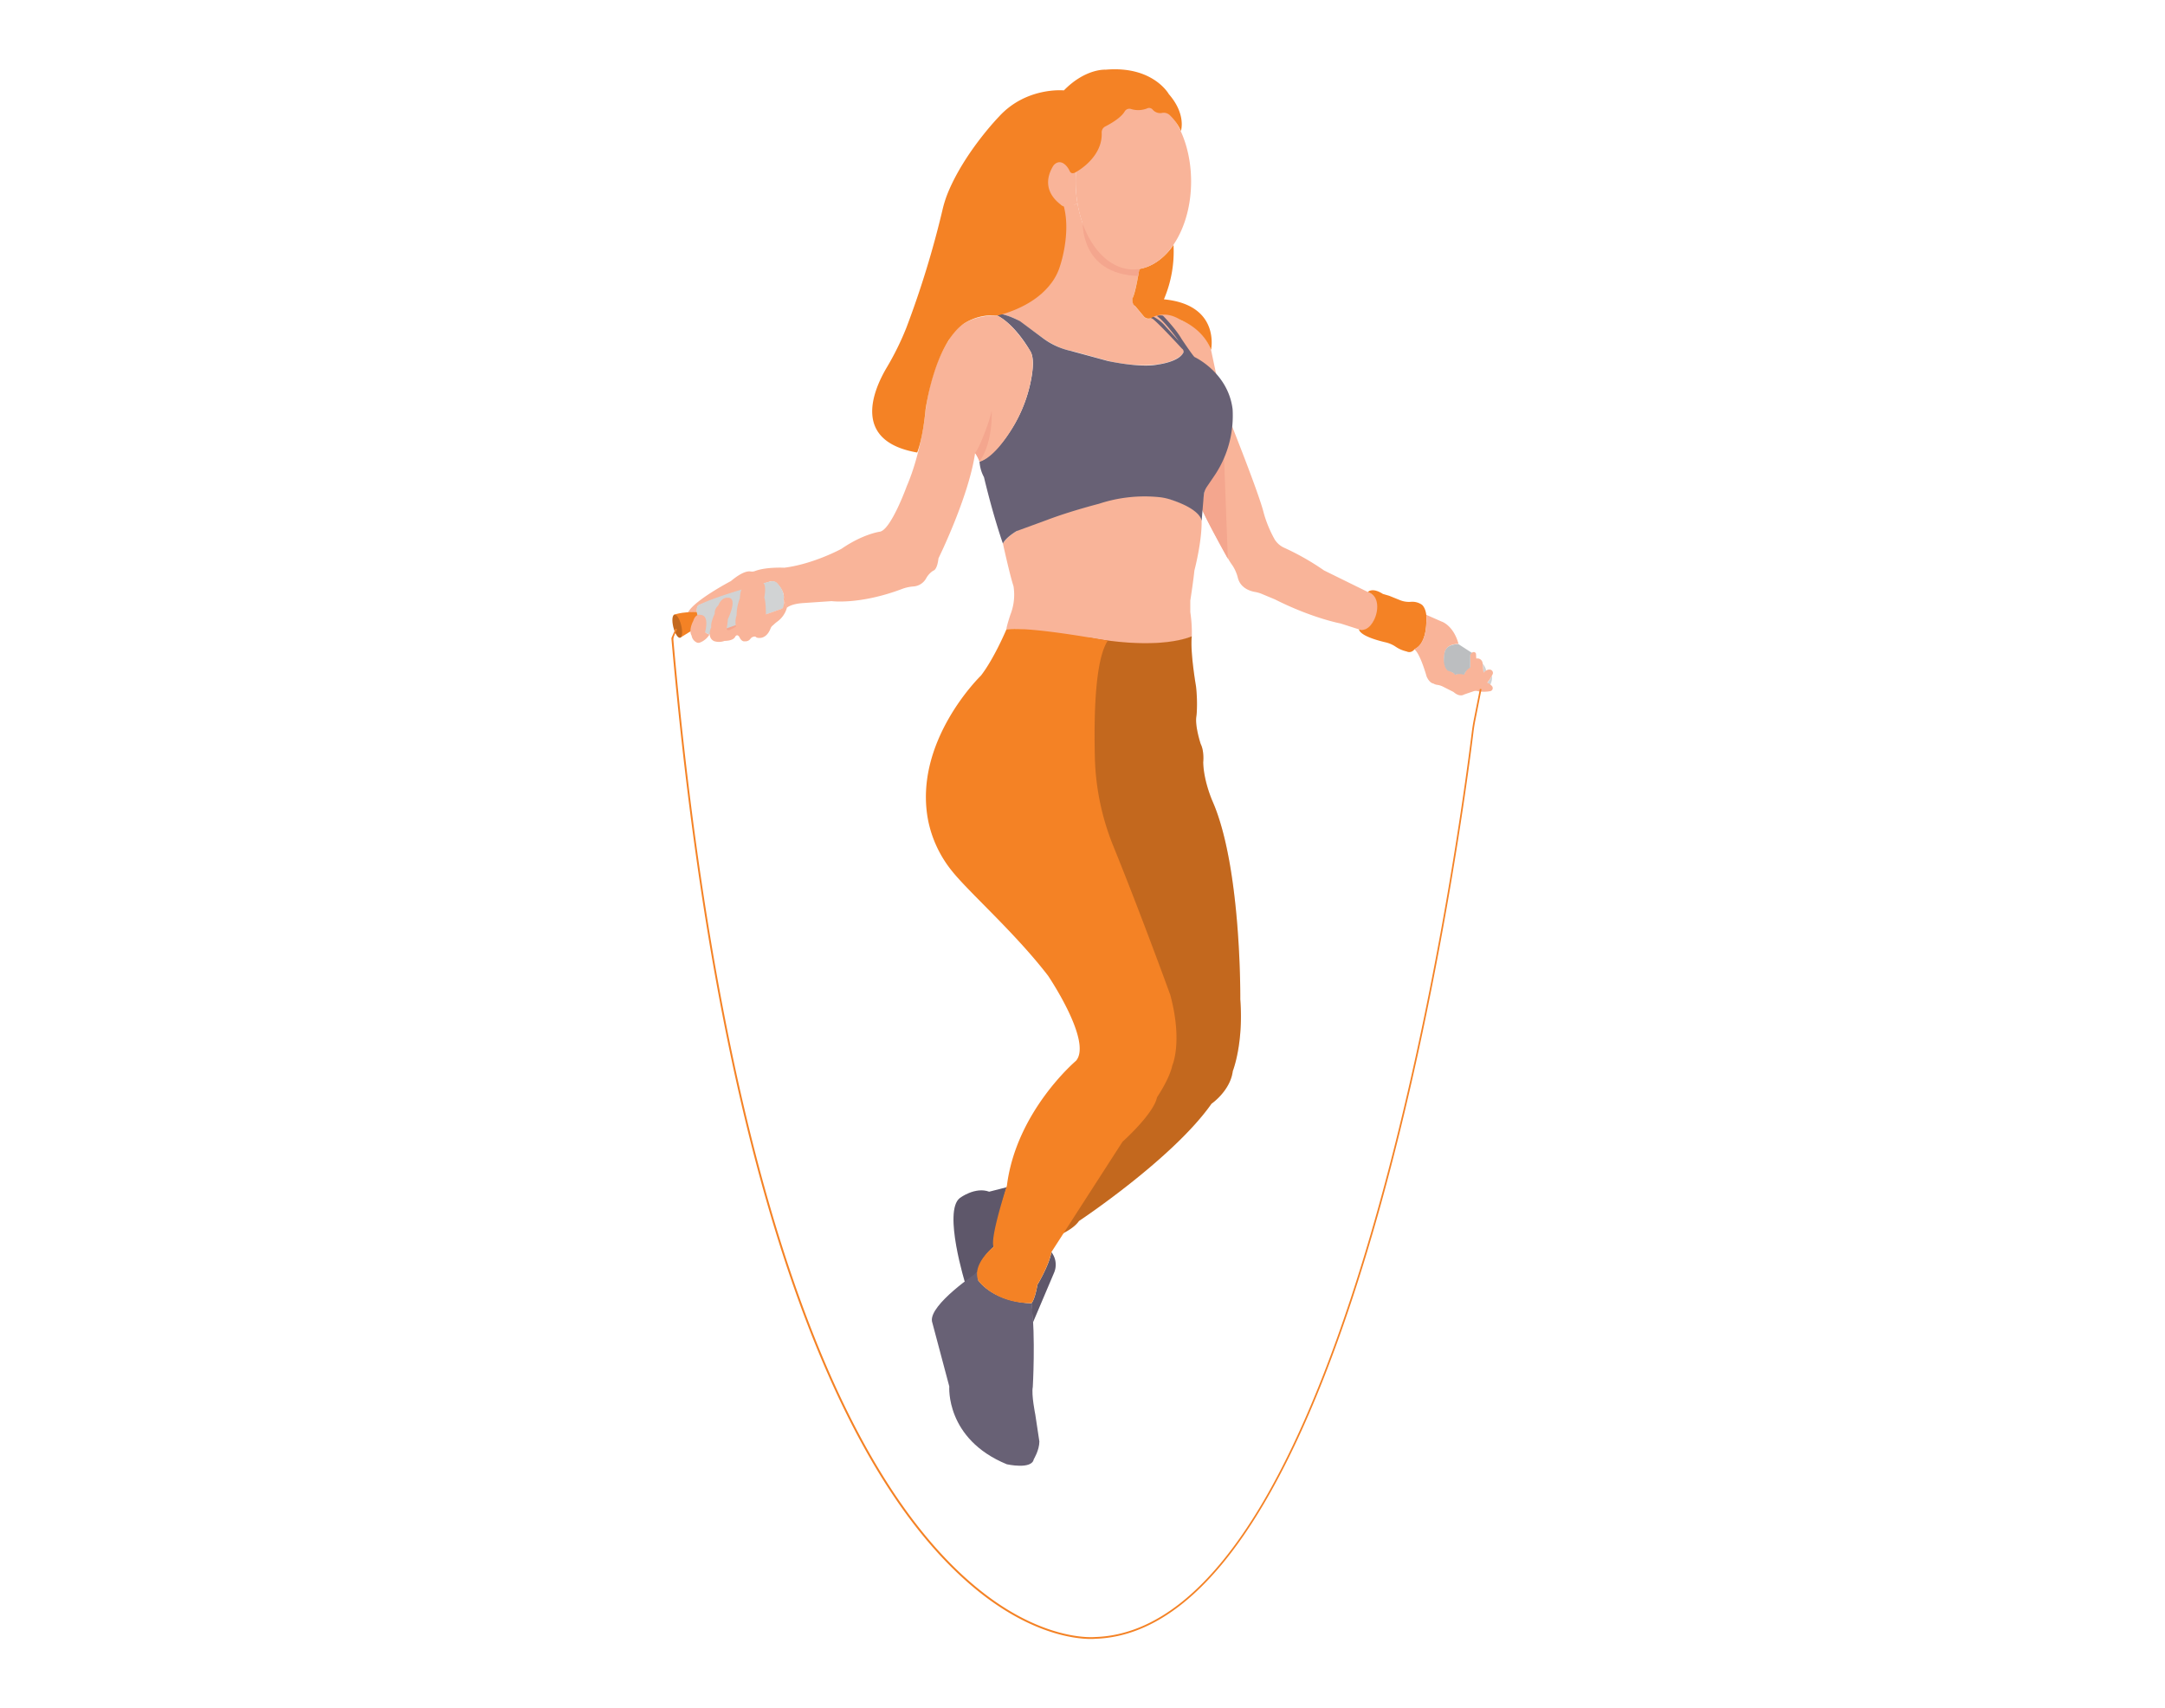 <svg id="f99245fa-18c4-41cd-b823-4a14bfb00cf7" data-name="Layer 1" xmlns="http://www.w3.org/2000/svg" width="865.76" height="682.89" viewBox="0 0 865.76 682.89"><path d="M489.19,161.64s14.22,35.18,16.19,43.57a48.43,48.43,0,0,0,4.31,10.4,8.66,8.66,0,0,0,4,3.47,102.1,102.1,0,0,1,15.79,9L547,236.7s4.07,1,4.11,6.25a11.18,11.18,0,0,1-1.44,4.84c-1.08,2.18-3.12,5-6.25,3.85l-7.28-2.34s-11.36-2.1-26.3-9.64l-5.3-2.21a12.49,12.49,0,0,0-2.62-.76c-2-.34-5.84-1.52-6.91-5.63a16.22,16.22,0,0,0-2-4.73c-.11-.17-.22-.34-.34-.5a26.42,26.42,0,0,1-1.57-2.47c-2.57-4.66-9.49-17.27-10.4-19.88l1.11-7.76,3.69-12.63S489.91,175,489.19,161.64Z" fill="#f9b499"/><path d="M489,170l2,53.41s-8.22-14.69-10.4-19.88l.7-5.54,4.1-14.85A37.67,37.67,0,0,0,489,170Z" fill="#f4a68e"/><polygon points="290.31 252.07 290.54 250.78 294.8 249.5 294.8 250.73 291.75 252.4 290.31 252.07" fill="#f4a68e"/><path d="M592.91,265.26s1.52,2,1.33,3a4,4,0,0,0-1,.77Z" fill="#d1d3d4"/><path d="M596.62,270.2a6.18,6.18,0,0,1-.7,3.62l-1.16-.74A18.24,18.24,0,0,0,596.62,270.2Z" fill="#d1d3d4"/><path d="M386.09,513.45S377,484.23,383.84,479c0,0,6.08-4.6,11.72-2.52l7-1.79s-6.23,21-5.19,23.8c0,0-5.64,4.64-6.38,10.08Z" fill="#686175" data-primary="true"/><path d="M386.09,513.45S377,484.23,383.84,479c0,0,6.08-4.6,11.72-2.52l7-1.79s-6.23,21-5.19,23.8c0,0-5.64,4.64-6.38,10.08Z" opacity="0.1"/><path d="M401.05,217.29s2.76,12.63,4.24,17.08a21.68,21.68,0,0,1-1.25,11.4s-1.66,5-1.58,5.87a33.26,33.26,0,0,1,9.49.52l28.64,4.64s26.79,2.48,36-2.42a54.91,54.91,0,0,0-.6-9.64v-4.6s1.19-7.57,1.63-12c0,0,3-11.28,2.9-19.81,0,0,.49-4.73-12.56-8.71,0,0-15.4-9-60,12a17.73,17.73,0,0,0-4.7,3.14A13.22,13.22,0,0,0,401.05,217.29Z" fill="#f9b499"/><path d="M459.94,127s7.79-4.27,12.35,1.09a18.56,18.56,0,0,1,12,11.85L487.48,155Z" fill="#f9b499"/><path d="M430.86,81.25A6.64,6.64,0,0,1,427,82.52c-4.28,0-8.26-4.48-8.26-9.82s3.43-10.09,7.72-10.09c1.37,0,3.2,1,4.32,1.82a52.79,52.79,0,0,0,.09,16.82Z" fill="#f9b499"/><path d="M471.48,142.8c-9.13,6.12-27.81,1.64-27.81,1.64l-13.92-3.84c-.48-.13-1-.22-1.45-.31-5.63-1-10.95-4.89-10.95-4.89l-10-7.17c-1.28-1.18-7.32-2.79-7.32-2.79s16.77-4.6,21.22-14c0,0,6.5-11.54,3.53-29.78,0,0,4.15,1.2,6.1-.46,2.53,15.21,11.58,26.46,22.36,26.46a15.6,15.6,0,0,0,2.38-.18h0S454.32,115.75,453,119a3.13,3.13,0,0,0,.89,3.36l3.42,4.11a2.55,2.55,0,0,0,2.13,1,2.16,2.16,0,0,0,.49-.11,1.14,1.14,0,0,1,1.06.09,15.13,15.13,0,0,1,2.45,2.28l9.25,9.65S474.69,140.65,471.48,142.8Z" fill="#f9b499"/><path d="M398.78,126.16l1.23-.72a30.83,30.83,0,0,1,7.91,3l9.43,7a28.93,28.93,0,0,0,10.95,4.89l14.69,4s12.76,2.86,20,1.43c0,0,8.41-1,10.24-4.8a1.32,1.32,0,0,0-.54-1.53s-8.86-9.67-11.7-11.93l-3.64-1.77,3,.49a15.76,15.76,0,0,1,5.84,4.4l5.24,5.79s-5.54-7.86-8.85-10.09a4.6,4.6,0,0,1,2.47-.1s5.1,5.19,7.42,9.25c0,0,4.25,6.38,5.19,7.27,0,0,13.42,6.17,15.24,20.84,0,0,.1,1.24.07,3.25a42.79,42.79,0,0,1-7.55,23.68l-2.72,4a7.42,7.42,0,0,0-1.32,3.53v0l-.87,10.37s.34-4.56-12.63-8.73a21.12,21.12,0,0,0-4.16-.89,58.3,58.3,0,0,0-24.31,2.65s-11.36,2.89-20.7,6.45l-12.17,4.45s-4.16,2.38-5.49,5c0,0-3.71-10.39-7.57-26.56a14.91,14.91,0,0,1-1.78-6.23s4.67-1.42,10.89-10.08a57.47,57.47,0,0,0,9.81-23.06c.79-4.31,1.06-8.69-.37-10.93C412,140.43,406.31,130,398.78,126.16Z" fill="#686175" data-primary="true"/><path d="M398.78,126.16s-14.2-1-19.4,10c0,0-7.27,9.5-9.49,30,0,0-1.64,15.13-7.27,28.19,0,0-6.38,17.66-10.84,18.25,0,0-6.67.89-15.28,6.83,0,0-11.13,6.08-22.85,7.56,0,0-7.23-.38-11.72,1.32a3.34,3.34,0,0,1-1.77.18c-1.07-.19-3.45.12-7.88,3.84,0,0-14.49,7.57-17.16,12.52l3.61-.07s-.32-2.34.79-2.85c0,0,12.68-4.93,16.94-5.82l11.45-3.58s2-.36,2.68.73c0,0,3.46,3,2.76,6.49l1.29,3.27s1.38-1.49,6.23-1.88l11.67-.79s11.18,1.51,28-4.8a16.68,16.68,0,0,1,4.62-1.06,6.28,6.28,0,0,0,5.17-3.21,8.79,8.79,0,0,1,2.08-2.54,5.41,5.41,0,0,1,1-.66s1.38-.39,1.88-4.85c0,0,12.12-24.58,14.64-42.09a11.56,11.56,0,0,1,1.78,3.42s5-.51,12.47-12.33A57.73,57.73,0,0,0,412.05,153c1-4.69,1.5-9.83,0-12.6C412,140.43,405.57,129.41,398.78,126.16Z" fill="#f9b499"/><path d="M396.55,163.92c.07,1.88-4.72,15.19-6.63,17.16a19.33,19.33,0,0,1,1.78,3.42S397,178.07,396.55,163.92Z" fill="#f4a68e"/><path d="M476.58,254.38s-11.68,5.89-41,.55c0,0-8.31,60.54,8.51,91.2,0,0,27.7,57.58,22,75.58l-43.72,72.61s6.52-2.37,9.1-6.13c0,0,37.59-24.93,53-46.89,0,0,7.52-5.15,8.51-13.06,0,0,4.35-10.88,3-28.69,0,0,.5-52.72-11.08-79.13,0,0-3.56-7.92-3.75-15.63,0,0,.49-4.36-1-7.32,0,0-2.31-6.91-1.76-10.91a19.66,19.66,0,0,0,.21-2.3,63.41,63.41,0,0,0-.33-9.84S475.88,260.76,476.58,254.38Z" fill="#f48225" data-secondary="true"/><path d="M476.58,254.38s-11.68,5.89-41,.55c0,0-8.31,60.54,8.51,91.2,0,0,27.7,57.58,22,75.58l-43.72,72.61s6.52-2.37,9.1-6.13c0,0,37.59-24.93,53-46.89,0,0,7.52-5.15,8.51-13.06,0,0,4.35-10.88,3-28.69,0,0,.5-52.72-11.08-79.13,0,0-3.56-7.92-3.75-15.63,0,0,.49-4.36-1-7.32,0,0-2.31-6.91-1.76-10.91a19.66,19.66,0,0,0,.21-2.3,63.41,63.41,0,0,0-.33-9.84S475.88,260.76,476.58,254.38Z" opacity="0.2"/><path d="M391,508.61s-19.53,13-18.31,19.73l6.92,26s-1.63,21,23,31.12c0,0,10,2.24,10.78-2,0,0,2.24-3.66,2.24-7.11l-1.63-10.78s-1.62-7.94-1-11c0,0,1.14-19.55-.45-33.47,0,0-13.92.07-21.25-9C391.23,512.08,391.16,512.27,391,508.61Z" fill="#686175" data-primary="true"/><path d="M420.45,500.66l.19.26a8.14,8.14,0,0,1,.87,7.95l-8.44,19.88-.59-7.64s1.37-1.44,2.39-7.44C414.87,513.67,419.52,506,420.45,500.66Z" fill="#686175" data-primary="true"/><path d="M420.45,500.66l.19.26a8.14,8.14,0,0,1,.87,7.95l-8.44,19.88-.59-7.64s1.37-1.44,2.39-7.44C414.87,513.67,419.52,506,420.45,500.66Z" opacity="0.1"/><path d="M570.35,249.34s0,7.41-4,9.86a5.91,5.91,0,0,0-.77.54,4.59,4.59,0,0,0-.41.36,2.38,2.38,0,0,1-2.68.37,12.76,12.76,0,0,1-4.39-1.9,11.9,11.9,0,0,0-3.8-1.69c-3.6-.83-10.3-2.7-10.88-5.24,0,0,2.91,1.34,5.47-2.77a12,12,0,0,0,1.83-5.61c.14-2.33-.39-5.37-3.72-6.56,0,0,1.69-2,6,.77l2.52.74,4.38,1.77a9.63,9.63,0,0,0,4.38.64,6.74,6.74,0,0,1,4.3,1.15s1.42,1,1.79,4.16A15.5,15.5,0,0,1,570.35,249.34Z" fill="#f48225" data-secondary="true"/><path d="M595.8,276.37a13.44,13.44,0,0,1-4.75,0,3.12,3.12,0,0,0-1.74,0l-3.82,1.31s-1.7,1.26-4.23-1l-4.19-2.12a7.32,7.32,0,0,0-2.31-.73,3.68,3.68,0,0,1-1.59-.56s-1.41,0-2.67-2.75c0,0-2.58-9.3-4.92-10.89a5.91,5.91,0,0,1,.77-.54c4-2.45,4-9.86,4-9.86a15.5,15.5,0,0,0,0-3.41l6.08,2.67s4.75,1.41,6.83,9h-.07c-2.87-.07-5.2,1.17-5.58,4,0,.19-.11,1.28-.14,1.49,0,0,0,4.22,1.7,5,0,0,2.53,1,2.67,1.71,0,0,2.6-.82,3.64,0,0,0,.89-2.53,2.45-2.9l-.06-4.44a1.64,1.64,0,0,1,1.38-1.64h0a.89.89,0,0,1,1,.84l.09,1.75h0a2.09,2.09,0,0,1,2.53,1.83l.37,3.81s1.53-1.72,3-1.09a1.31,1.31,0,0,1,.62,1.8,15.16,15.16,0,0,1-2.12,3.3,5.49,5.49,0,0,1,1.82,1.3A1.24,1.24,0,0,1,595.8,276.37Z" fill="#f9b499"/><path d="M583.27,257.58s-4.73-.35-5.57,3.26c0,0-1.28,5.11,1.25,7.34,0,0,2.38.53,2.9,1.64a5.58,5.58,0,0,1,3.64,0,5.31,5.31,0,0,1,2.45-2.9v-4.75a1.32,1.32,0,0,1,.73-1.09Z" fill="#bcbec0"/><path d="M269.48,245.85s2.5-1.24,9.25-1.13l1.53,5.16-8.09,5Z" fill="#f48225" data-secondary="true"/><path d="M280.26,249.88s.73,3.31,3.51,3.76l29.38-10.38s.6-.4.2-3.57c0,0,.87-2.69-2.44-6.45a2.56,2.56,0,0,0-2-.85,8.23,8.23,0,0,0-1.68.28s-20.77,5.54-27.7,9.2c0,0-.66.06-.9,1.39a4.66,4.66,0,0,0,.2,2.34Z" fill="#d1d3d4"/><path d="M280.22,245.86s-2-.77-3,2.43c0,0-2,3.57-.66,5.83a3.67,3.67,0,0,0,2.13,2.8,1.56,1.56,0,0,0,1.18,0,7.69,7.69,0,0,0,3.87-3.25,3.14,3.14,0,0,1-1.78-.95S283.86,246.08,280.22,245.86Z" fill="#f9b499"/><path d="M290.91,239s-2.26-.38-3.69,3.09a4.21,4.21,0,0,0-1.43,3.36s-1.66,3.3-1.38,5.34c-.11.16-1.87,4.13,1.16,5.56a6.33,6.33,0,0,0,4.18-.11s3.53.11,4.3-1.76c0,0,.77-1.21,1.65.27,0,0,.77,1.93,2.2,1.66a2.39,2.39,0,0,0,2.19-1,2.11,2.11,0,0,1,1.43-.87,1,1,0,0,1,1,.35s3.67,1.44,5.65-3.68a2.7,2.7,0,0,1,.91-1.18,1.77,1.77,0,0,0,.17-.14,14.38,14.38,0,0,1,1.45-1.26,10.1,10.1,0,0,0,4-5.73l-1.29-3.27a6.87,6.87,0,0,1-.13,2.84,1.15,1.15,0,0,1-.69.94l-6.31,2.23s0-5.29-.66-6.72c0,0,.77-3.48,0-5.32a1.62,1.62,0,0,0-1.45-.93c-.84,0-2.09.13-2.34,1.24,0,0-2.87-2.15-4.68.11a12.39,12.39,0,0,0-1.27,5.17,18.76,18.76,0,0,0-1.32,6.83,8.25,8.25,0,0,0-.22,4.57L291.62,252l-1.15-.22a28.15,28.15,0,0,0,.6-4.24S295.42,238.65,290.91,239Z" fill="#f9b499"/><path d="M402.46,251.64s-4.85,11.56-10.17,18.46c0,0-27.18,26.24-21.16,57.82a46.81,46.81,0,0,0,9.28,20c6.76,8.63,25.37,24.86,38.71,42.22,0,0,17.8,26.3,11.16,34,0,0-23.91,20.19-27.63,49.93,0,0-6.92,21.11-5.31,24.44,0,0-8.88,6.91-6.11,13.55,0,0,6.38,9,21.25,9,0,0,1.33-1.33,2.39-7.44,0,0,4.52-7.44,5.58-13l28.42-44.1s12.48-11.15,13.81-17.79c0,0,5.05-7.44,6.11-12.75,0,0,4.25-9.3-.8-28.16,0,0-11.53-31.8-22.76-59.46a100.85,100.85,0,0,1-7.41-35.7c-.4-16.82.08-38.74,5.15-46.49C443,256.21,412.62,250.44,402.46,251.64Z" fill="#f48225" data-secondary="true"/><path d="M455.6,107.53s-1.41,9.35-2.75,11.8c0,0-.31,2.29,1.07,3l3.42,4.11a2.51,2.51,0,0,0,3.25.59s5.07-3.36,11.7,1c0,0,8.66,3.16,12,11.85,0,0,3.9-18-18.85-20.2a48.75,48.75,0,0,0,3.83-21.83S464.41,106,455.6,107.53Z" fill="#f48225" data-secondary="true"/><path d="M455.13,110.34s.5-2.62.75-4.84c0,0-13.8-.43-22.9-17C433,88.55,431.6,109.6,455.13,110.34Z" fill="#f4a68e"/><path d="M476.31,72.56c0,18.19-9.08,33.15-20.71,35a15.6,15.6,0,0,1-2.38.18c-10.78,0-19.83-11.25-22.36-26.46a52.79,52.79,0,0,1-.09-16.82c2.4-15.49,11.54-27,22.45-27C466,37.41,476.31,53.15,476.31,72.56Z" fill="#f9b499"/><path d="M366.77,180.93s2.18-4.94,3.36-17.21c0,0,3.57-26.31,15.44-34.42a21.26,21.26,0,0,1,13.21-3.14S419.4,122,424,106c0,0,4.26-12.56,1.44-23.39,0,0-10.74-5.69-4.21-16.38,0,0,2.19-3.12,5.17.07a8.11,8.11,0,0,1,1.35,2.1c.31.63,1,1.42,2.69.29,0,0,10.56-5.68,10.11-15.63A2.64,2.64,0,0,1,442,50.56c2.28-1.17,6.29-3.49,7.75-6a2.16,2.16,0,0,1,2.45-1,9.57,9.57,0,0,0,6.5-.21,1.86,1.86,0,0,1,2.21.44,3.94,3.94,0,0,0,3.95,1.33,3.49,3.49,0,0,1,3,1,19.31,19.31,0,0,1,4.37,6.27s2.26-6.62-4.82-14.75c0,0-6.31-11.43-25.27-9.78,0,0-8-.6-16.7,8.28,0,0-15.05-1.51-26,10.53,0,0-13.43,13.8-20.24,30.05a46,46,0,0,0-2.34,7.33,379.59,379.59,0,0,1-14.42,47A112,112,0,0,1,354.57,147C349.14,156.17,340.61,176.39,366.77,180.93Z" fill="#f48225" data-secondary="true"/><ellipse cx="270.83" cy="250.37" rx="1.61" ry="4.76" transform="translate(-52.09 72.17) rotate(-13.86)" fill="#f48225" data-secondary="true"/><ellipse cx="270.83" cy="250.37" rx="1.61" ry="4.76" transform="translate(-52.09 72.17) rotate(-13.86)" opacity="0.2"/><path d="M591.8,275.43l-2.4,12.09c-.35,1.74-.63,3.52-.85,5.26-2.09,17-13.76,106-37.88,191.74-13.86,49.28-29.34,88.54-46,116.69-20.51,34.61-42.93,52.55-66.7,53.32-.19,0-20.41,2.15-46.8-19.3-26.21-21.3-49.19-57.58-68.29-107.83C297.27,460.11,279.25,368.79,269.29,256a3.52,3.52,0,0,1,.26-1.67l.93-2.22a.38.38,0,0,0,.2-.33.39.39,0,0,0-.39-.39.38.38,0,0,0-.39.39.45.45,0,0,0,0,.16l-1.39,3.14v.43c10,113.17,28,204.76,53.69,272.23,19.15,50.36,42.21,86.73,68.52,108.09,22.07,17.91,39.91,19.48,45.46,19.48,1.14,0,1.76-.07,1.79-.07,24-.78,46.6-18.83,67.23-53.66,16.71-28.2,32.22-67.51,46.1-116.85,24.13-85.79,35.8-174.86,37.9-191.84.21-1.73.49-3.49.84-5.22l2.4-12.09Z" fill="#f48225" data-secondary="true"/></svg>